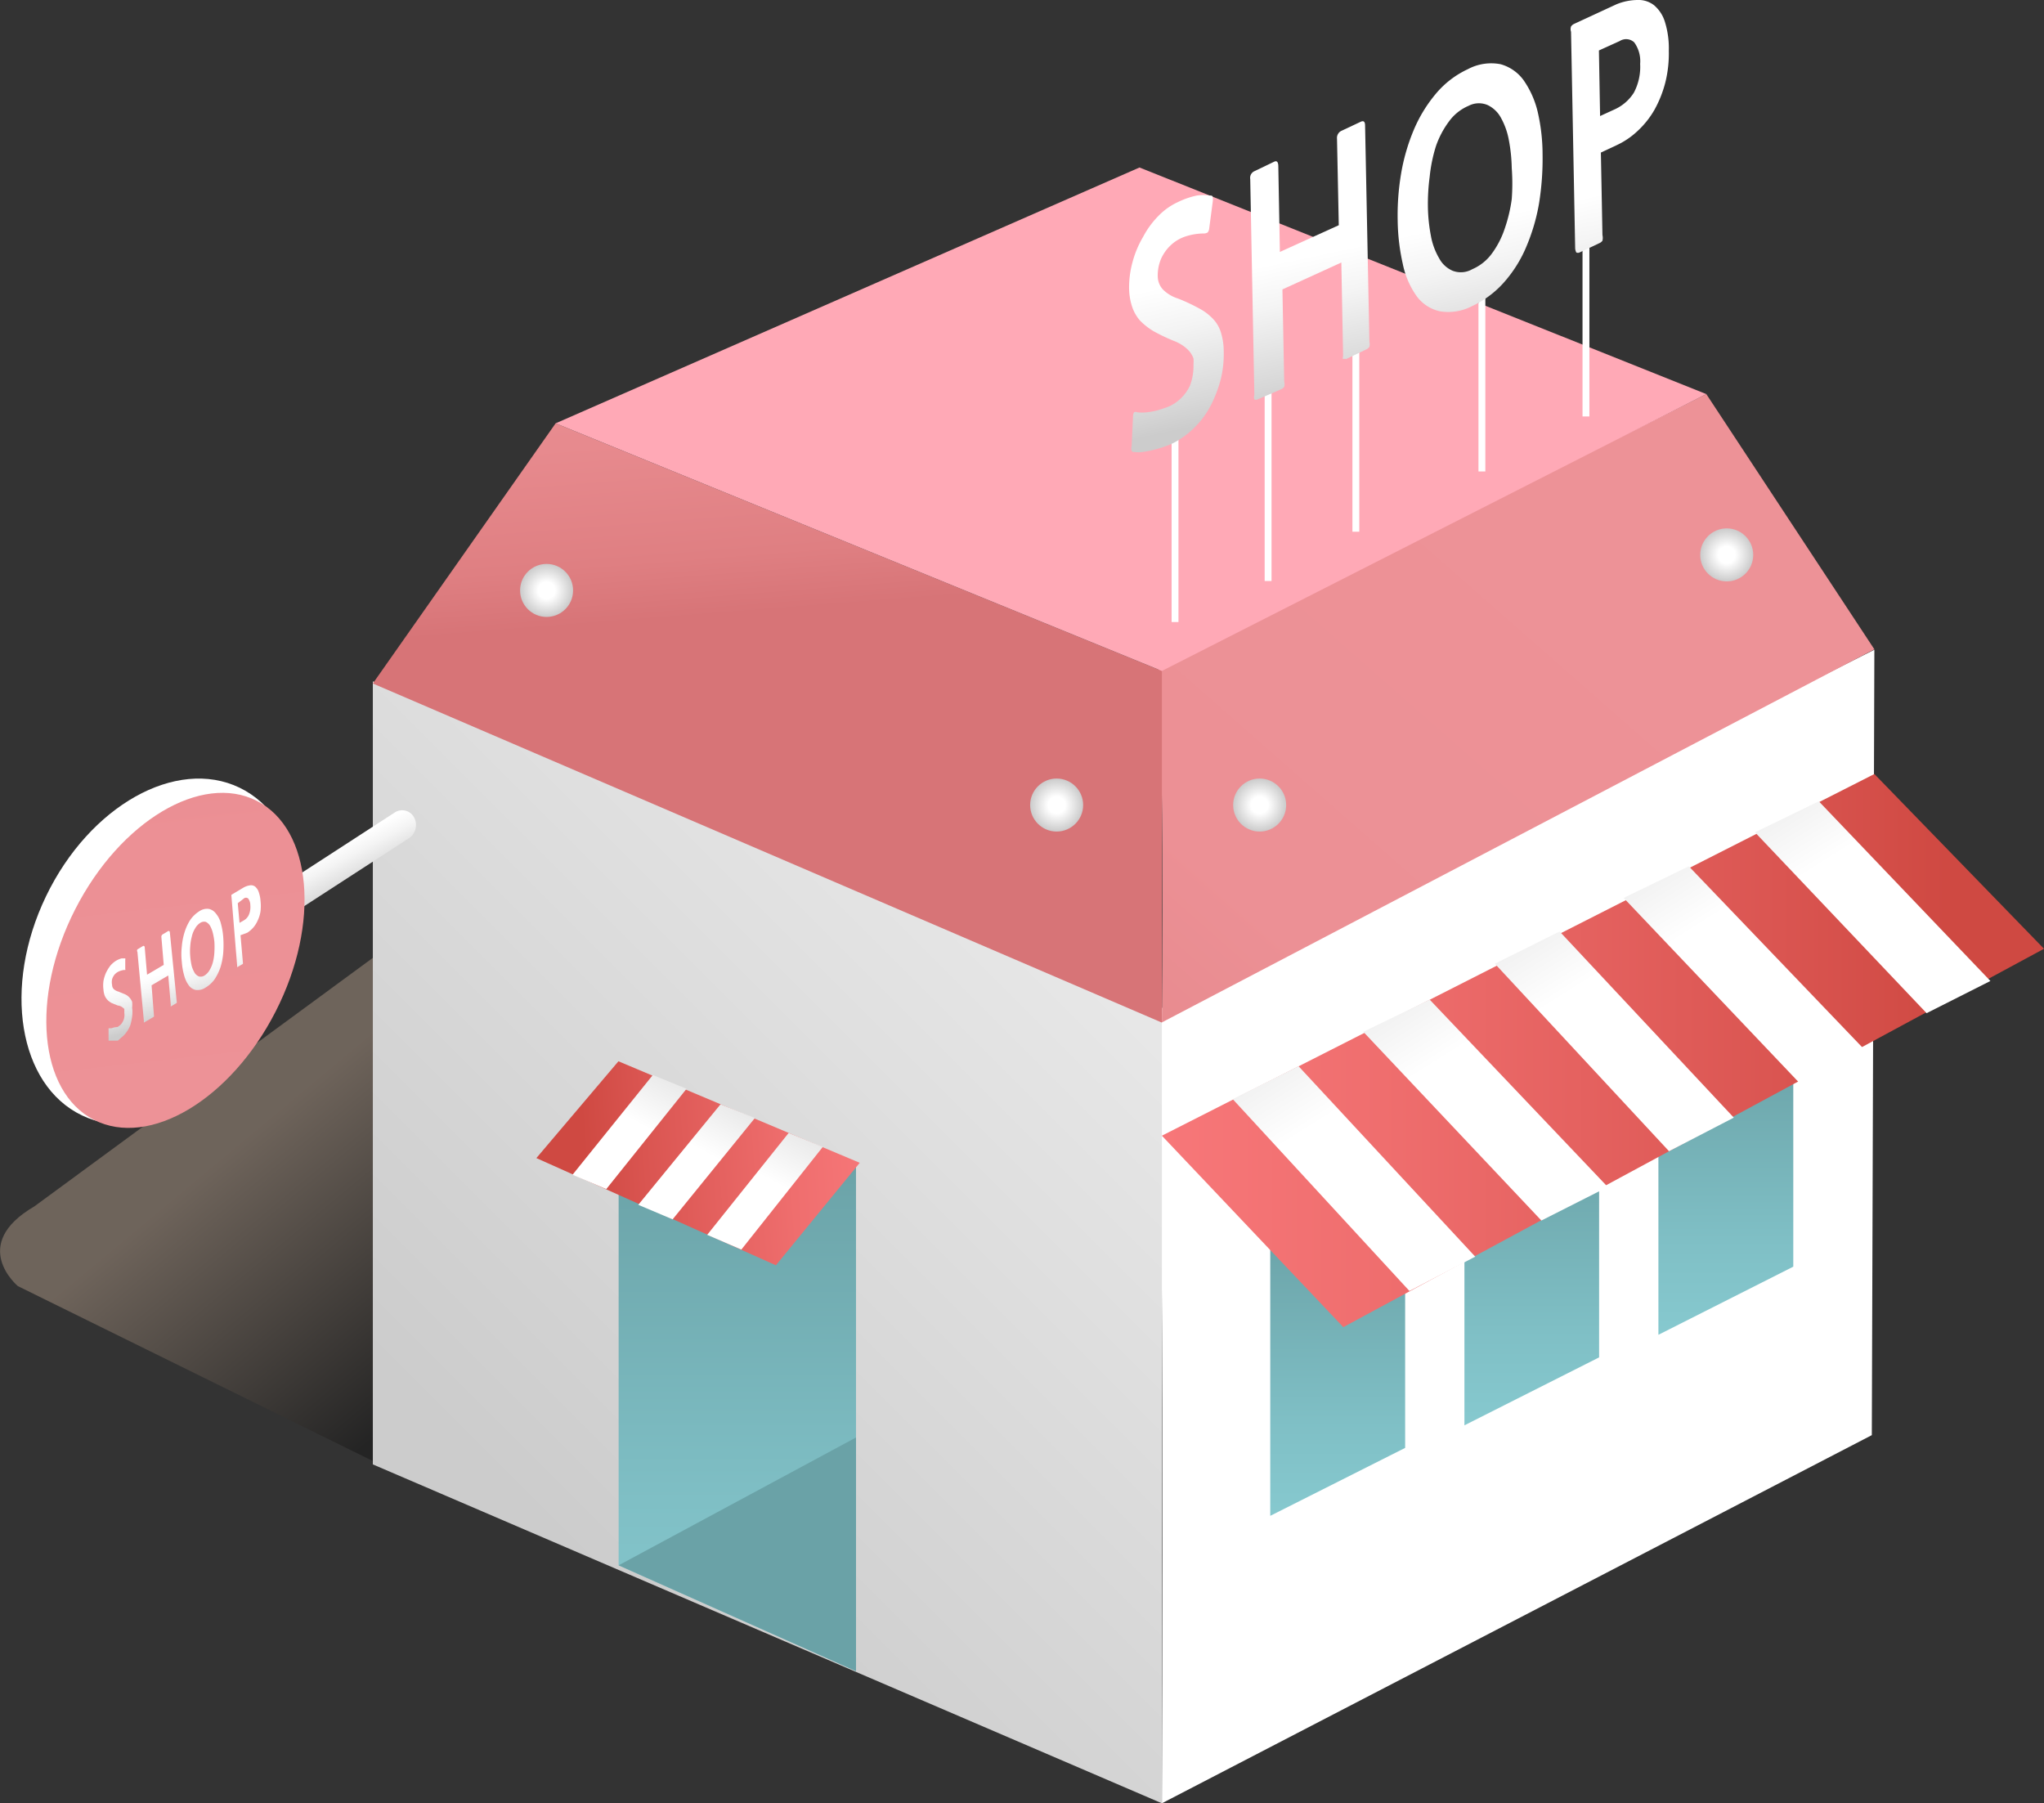 <svg xmlns="http://www.w3.org/2000/svg" xmlns:xlink="http://www.w3.org/1999/xlink" viewBox="0 0 104.11 91.84"><rect x="0" y="0" width="104.11" height="91.84" fill="#333333" stroke="none"/><defs><style>.cls-1{opacity:0.3;fill:url(#무제_그라디언트_17);}.cls-2{fill:url(#무제_그라디언트_37);}.cls-3{fill:url(#linear-gradient);}.cls-4{fill:url(#linear-gradient-2);}.cls-5{fill:url(#linear-gradient-3);}.cls-6{fill:#ffa9b6;}.cls-7{fill:none;stroke:#fff;stroke-miterlimit:10;stroke-width:0.35px;}.cls-8{fill:url(#무제_그라디언트_10);}.cls-9{fill:url(#무제_그라디언트_10-2);}.cls-10{fill:url(#무제_그라디언트_10-3);}.cls-11{fill:url(#무제_그라디언트_10-4);}.cls-12{fill:url(#linear-gradient-4);}.cls-13{fill:url(#linear-gradient-5);}.cls-14{fill:url(#linear-gradient-6);}.cls-15{fill:url(#linear-gradient-7);}.cls-16{fill:#6aa2a7;}.cls-17{fill:url(#무제_그라디언트_10-5);}.cls-18{fill:#fff;}.cls-19{fill:url(#linear-gradient-8);}.cls-20{fill:url(#무제_그라디언트_10-6);}.cls-21{fill:url(#무제_그라디언트_10-7);}.cls-22{fill:url(#무제_그라디언트_10-8);}.cls-23{fill:url(#무제_그라디언트_10-9);}.cls-24{fill:url(#linear-gradient-9);}.cls-25{fill:url(#무제_그라디언트_2);}.cls-26{fill:url(#무제_그라디언트_2-2);}.cls-27{fill:url(#무제_그라디언트_2-3);}.cls-28{fill:url(#linear-gradient-10);}.cls-29{fill:url(#무제_그라디언트_2-4);}.cls-30{fill:url(#무제_그라디언트_2-5);}.cls-31{fill:url(#무제_그라디언트_2-6);}.cls-32{fill:url(#무제_그라디언트_2-7);}.cls-33{fill:url(#무제_그라디언트_2-8);}.cls-34{fill:url(#무제_그라디언트_254);}.cls-35{fill:url(#무제_그라디언트_254-2);}.cls-36{fill:url(#무제_그라디언트_254-3);}.cls-37{fill:url(#무제_그라디언트_254-4);}</style><linearGradient id="무제_그라디언트_17" x1="12.08" y1="58.35" x2="22.28" y2="70.59" gradientUnits="userSpaceOnUse"><stop offset="0" stop-color="#f7d4b6"/><stop offset="1"/></linearGradient><linearGradient id="무제_그라디언트_37" x1="104.23" y1="62.47" x2="104.79" y2="62.47" gradientUnits="userSpaceOnUse"><stop offset="0.08" stop-color="#fff"/><stop offset="1" stop-color="#ccc"/></linearGradient><linearGradient id="linear-gradient" x1="63.54" y1="38.81" x2="26.1" y2="76.25" gradientUnits="userSpaceOnUse"><stop offset="0" stop-color="#f0f0f0"/><stop offset="1" stop-color="#ccc"/></linearGradient><linearGradient id="linear-gradient-2" x1="82.33" y1="27.74" x2="37.08" y2="79.24" gradientUnits="userSpaceOnUse"><stop offset="0" stop-color="#ed9297"/><stop offset="0.38" stop-color="#ec9095"/><stop offset="0.52" stop-color="#e78a8e"/><stop offset="0.62" stop-color="#df7f82"/><stop offset="0.67" stop-color="#d77477"/></linearGradient><linearGradient id="linear-gradient-3" x1="35.64" y1="-9.55" x2="40.39" y2="51.2" xlink:href="#linear-gradient-2"/><linearGradient id="무제_그라디언트_10" x1="59.3" y1="14.59" x2="60.82" y2="21.75" gradientUnits="userSpaceOnUse"><stop offset="0" stop-color="#fff"/><stop offset="0.3" stop-color="#f4f4f4"/><stop offset="0.83" stop-color="#d7d7d7"/><stop offset="1" stop-color="#ccc"/></linearGradient><linearGradient id="무제_그라디언트_10-2" x1="66.64" y1="13.03" x2="68.16" y2="20.19" xlink:href="#무제_그라디언트_10"/><linearGradient id="무제_그라디언트_10-3" x1="75.22" y1="11.2" x2="76.75" y2="18.36" xlink:href="#무제_그라디언트_10"/><linearGradient id="무제_그라디언트_10-4" x1="83.04" y1="9.54" x2="84.57" y2="16.7" xlink:href="#무제_그라디언트_10"/><linearGradient id="linear-gradient-4" x1="37.56" y1="86.14" x2="37.56" y2="55.76" gradientUnits="userSpaceOnUse"><stop offset="0" stop-color="#87cad0"/><stop offset="0.32" stop-color="#7fbfc5"/><stop offset="0.88" stop-color="#6ba3a8"/><stop offset="0.89" stop-color="#6aa2a7"/></linearGradient><linearGradient id="linear-gradient-5" x1="-363.97" y1="77.78" x2="-363.97" y2="60.7" gradientTransform="matrix(-1, 0, 0, 1, -295.83, 0)" xlink:href="#linear-gradient-4"/><linearGradient id="linear-gradient-6" x1="-373.85" y1="73.17" x2="-373.85" y2="56.09" gradientTransform="matrix(-1, 0, 0, 1, -295.83, 0)" xlink:href="#linear-gradient-4"/><linearGradient id="linear-gradient-7" x1="-383.74" y1="68.55" x2="-383.74" y2="51.48" gradientTransform="matrix(-1, 0, 0, 1, -295.83, 0)" xlink:href="#linear-gradient-4"/><linearGradient id="무제_그라디언트_10-5" x1="-58.33" y1="151.86" x2="-58.33" y2="154.39" gradientTransform="translate(-3.77 -117.72) rotate(-27.96)" xlink:href="#무제_그라디언트_10"/><linearGradient id="linear-gradient-8" x1="13.51" y1="48.87" x2="7.35" y2="8.78" gradientTransform="matrix(0.42, 0.91, -0.91, 0.42, 40.25, 20.79)" xlink:href="#linear-gradient-2"/><linearGradient id="무제_그라디언트_10-6" x1="-1.91" y1="67.52" x2="-1.41" y2="69.84" gradientTransform="translate(2.91 -17.15) rotate(-4.06)" xlink:href="#무제_그라디언트_10"/><linearGradient id="무제_그라디언트_10-7" x1="0.29" y1="67" x2="0.79" y2="69.33" gradientTransform="translate(2.91 -17.15) rotate(-4.06)" xlink:href="#무제_그라디언트_10"/><linearGradient id="무제_그라디언트_10-8" x1="2.87" y1="66.4" x2="3.36" y2="68.71" gradientTransform="translate(2.91 -17.15) rotate(-4.06)" xlink:href="#무제_그라디언트_10"/><linearGradient id="무제_그라디언트_10-9" x1="5.2" y1="65.85" x2="5.7" y2="68.18" gradientTransform="translate(2.91 -17.15) rotate(-4.06)" xlink:href="#무제_그라디언트_10"/><linearGradient id="linear-gradient-9" x1="-392.23" y1="77.63" x2="-375.82" y2="77.63" gradientTransform="matrix(-1, 0.07, 0.07, 1, -353.13, 10.12)" gradientUnits="userSpaceOnUse"><stop offset="0" stop-color="#f77779"/><stop offset="0.25" stop-color="#ef6e6e"/><stop offset="0.7" stop-color="#da5551"/><stop offset="0.89" stop-color="#cf4942"/></linearGradient><linearGradient id="무제_그라디언트_2" x1="-388.21" y1="77.86" x2="-391.71" y2="72.29" gradientTransform="matrix(-1, 0.07, 0.07, 1, -353.13, 10.12)" gradientUnits="userSpaceOnUse"><stop offset="0" stop-color="#fff"/><stop offset="1" stop-color="#ccc"/></linearGradient><linearGradient id="무제_그라디언트_2-2" x1="-384.83" y1="76.12" x2="-388.33" y2="70.57" xlink:href="#무제_그라디언트_2"/><linearGradient id="무제_그라디언트_2-3" x1="-381.53" y1="74.38" x2="-384.97" y2="68.9" xlink:href="#무제_그라디언트_2"/><linearGradient id="linear-gradient-10" x1="59.18" y1="53.51" x2="104.11" y2="53.51" gradientTransform="matrix(1, 0, 0, 1, 0, 0)" xlink:href="#linear-gradient-9"/><linearGradient id="무제_그라디언트_2-4" x1="67.19" y1="57.16" x2="60.21" y2="46.07" gradientTransform="matrix(1, 0, 0, 1, 0, 0)" xlink:href="#무제_그라디언트_2"/><linearGradient id="무제_그라디언트_2-5" x1="73.89" y1="53.68" x2="66.95" y2="42.64" gradientTransform="matrix(1, 0, 0, 1, 0, 0)" xlink:href="#무제_그라디언트_2"/><linearGradient id="무제_그라디언트_2-6" x1="80.48" y1="50.22" x2="73.63" y2="39.33" gradientTransform="matrix(1, 0, 0, 1, 0, 0)" xlink:href="#무제_그라디언트_2"/><linearGradient id="무제_그라디언트_2-7" x1="87.09" y1="46.82" x2="80.27" y2="35.98" gradientTransform="matrix(1, 0, 0, 1, 0, 0)" xlink:href="#무제_그라디언트_2"/><linearGradient id="무제_그라디언트_2-8" x1="93.68" y1="43.47" x2="87.01" y2="32.86" gradientTransform="matrix(1, 0, 0, 1, 0, 0)" xlink:href="#무제_그라디언트_2"/><radialGradient id="무제_그라디언트_254" cx="27.84" cy="30.07" r="1.35" gradientUnits="userSpaceOnUse"><stop offset="0.32" stop-color="#fff"/><stop offset="0.99" stop-color="#ccc"/></radialGradient><radialGradient id="무제_그라디언트_254-2" cx="53.82" cy="41" r="1.35" xlink:href="#무제_그라디언트_254"/><radialGradient id="무제_그라디언트_254-3" cx="-444.24" cy="28.26" r="1.35" gradientTransform="matrix(-1, 0, 0, 1, -356.29, 0)" xlink:href="#무제_그라디언트_254"/><radialGradient id="무제_그라디언트_254-4" cx="-420.45" cy="41" r="1.35" gradientTransform="matrix(-1, 0, 0, 1, -356.29, 0)" xlink:href="#무제_그라디언트_254"/></defs><title>store4</title><g id="Layer_2" data-name="Layer 2"><g id="Layer_1-2" data-name="Layer 1"><path class="cls-1" d="M22,75.89.91,65.5s-2.52-2.1.84-4.06l18.66-13.7Z"/><path class="cls-2" d="M58.83,51.51,95.47,33.09l-.13,40L59.18,91.84S59.35,51.51,58.83,51.51Z"/><polygon class="cls-3" points="18.99 34.7 18.99 74.58 59.18 91.84 59.18 51.46 18.99 34.7"/><path class="cls-4" d="M58.83,34.17l28.08-14.1,8.56,13-36.29,19S59.35,34.17,58.83,34.17Z"/><polygon class="cls-5" points="28.3 21.56 18.99 34.81 59.18 52.08 59.18 34.17 28.3 21.56"/><polygon class="cls-6" points="59.18 34.17 86.91 20.07 58.04 8.53 28.3 21.56 59.18 34.17"/><line class="cls-7" x1="59.85" y1="22.07" x2="59.85" y2="31.68"/><line class="cls-7" x1="64.59" y1="19.98" x2="64.59" y2="29.59"/><line class="cls-7" x1="69.06" y1="17.46" x2="69.06" y2="27.08"/><line class="cls-7" x1="75.48" y1="14.39" x2="75.48" y2="24.01"/><line class="cls-7" x1="80.78" y1="11.6" x2="80.78" y2="21.21"/><path class="cls-8" d="M61.7,20.59A4.5,4.5,0,0,1,60,22.43a2.93,2.93,0,0,1-.59.28,6,6,0,0,1-.65.2,5.12,5.12,0,0,1-.57.11,1.47,1.47,0,0,1-.4,0c-.08,0-.13,0-.15-.07a.42.42,0,0,1,0-.24l.07-1.51a.46.46,0,0,1,.05-.2s.08-.05.17,0a2.41,2.41,0,0,0,.47,0,3.76,3.76,0,0,0,.55-.1q.27-.08.54-.18a1.89,1.89,0,0,0,.48-.28,2.16,2.16,0,0,0,.64-.8,2.83,2.83,0,0,0,.18-1.08,1.87,1.87,0,0,0,0-.3,1.24,1.24,0,0,0-.17-.32,1.64,1.64,0,0,0-.33-.31,2.17,2.17,0,0,0-.53-.28,9.23,9.23,0,0,1-1-.48,3.34,3.34,0,0,1-.7-.55,2.07,2.07,0,0,1-.4-.71,3.12,3.12,0,0,1-.15-.93,4.82,4.82,0,0,1,.18-1.35,5,5,0,0,1,.53-1.26A4.49,4.49,0,0,1,59,11a3.3,3.3,0,0,1,1-.71,4.16,4.16,0,0,1,.95-.33,2.15,2.15,0,0,1,.66,0c.09,0,.15,0,.16.08a.81.81,0,0,1,0,.23l-.18,1.37a.38.38,0,0,1-.08.2s-.1.06-.21.05a3.08,3.08,0,0,0-.94.16,2,2,0,0,0-.74.45,2.16,2.16,0,0,0-.49.7,2.19,2.19,0,0,0-.16.9,1,1,0,0,0,.25.63,1.85,1.85,0,0,0,.77.47,9.12,9.12,0,0,1,1.11.52,2.65,2.65,0,0,1,.72.56,1.71,1.71,0,0,1,.38.7,3.23,3.23,0,0,1,.13.94,5.34,5.34,0,0,1-.15,1.39A6.64,6.64,0,0,1,61.7,20.59Z"/><path class="cls-9" d="M64.06,20.34a.18.18,0,0,1-.17,0,.33.33,0,0,1,0-.22l-.21-11a.37.37,0,0,1,.21-.4l1-.48c.14-.07.21,0,.22.2l.08,4.39,3-1.36-.09-4.4a.4.4,0,0,1,.21-.4l1-.47c.15-.07.22,0,.22.2l.22,11a.56.56,0,0,1,0,.26.35.35,0,0,1-.17.14l-1,.48c-.08,0-.13,0-.17,0s0-.09,0-.21l-.09-4.7-3,1.37.09,4.69a.51.51,0,0,1,0,.27.34.34,0,0,1-.17.13Z"/><path class="cls-10" d="M77.74,12.57a6.52,6.52,0,0,1-1.18,1.86A4.93,4.93,0,0,1,75,15.58a2.61,2.61,0,0,1-1.68.27,2,2,0,0,1-1.18-.79,4.31,4.31,0,0,1-.69-1.62,10.62,10.62,0,0,1-.26-2.2,12.73,12.73,0,0,1,.17-2.37A10.06,10.06,0,0,1,72,6.64a7.22,7.22,0,0,1,1.13-1.86,4.72,4.72,0,0,1,1.64-1.26,2.52,2.52,0,0,1,1.66-.25,2.16,2.16,0,0,1,1.17.81,4.7,4.7,0,0,1,.72,1.61,9.7,9.7,0,0,1,.25,2.16,14.4,14.4,0,0,1-.18,2.51A9.91,9.91,0,0,1,77.74,12.57ZM74.8,5.39a2.38,2.38,0,0,0-1,.8,4.63,4.63,0,0,0-.66,1.25A7.76,7.76,0,0,0,72.82,9a10.54,10.54,0,0,0-.09,1.58A8.5,8.5,0,0,0,72.88,12a3.45,3.45,0,0,0,.42,1.15,1.41,1.41,0,0,0,.69.64,1.17,1.17,0,0,0,1-.08,2.42,2.42,0,0,0,1-.8,4.55,4.55,0,0,0,.65-1.26,7.76,7.76,0,0,0,.36-1.51A10.69,10.69,0,0,0,77,8.56a8.36,8.36,0,0,0-.15-1.44A3.68,3.68,0,0,0,76.45,6a1.51,1.51,0,0,0-.68-.65A1.13,1.13,0,0,0,74.8,5.39Z"/><path class="cls-11" d="M81.54,7.77l.08,4.2a.66.66,0,0,1,0,.29.4.4,0,0,1-.17.13l-1,.47a.2.2,0,0,1-.16,0s-.06-.1-.06-.24l-.21-11a.42.42,0,0,1,0-.27.37.37,0,0,1,.15-.13l2.16-1A2.91,2.91,0,0,1,83.39,0a1.29,1.29,0,0,1,.85.26,1.79,1.79,0,0,1,.56.85A4.51,4.51,0,0,1,85,2.58a6.13,6.13,0,0,1-.18,1.63,5.85,5.85,0,0,1-.55,1.38,4.55,4.55,0,0,1-.86,1.08,4,4,0,0,1-1.08.73Zm-.1-5.2.06,3.34.72-.33a2.26,2.26,0,0,0,1-.86,2.81,2.81,0,0,0,.32-1.47,1.63,1.63,0,0,0-.3-1.09.6.6,0,0,0-.74-.07Z"/><polygon class="cls-12" points="31.51 79.72 31.51 54.12 43.6 59.27 43.6 85.11 31.51 79.72"/><polygon class="cls-13" points="71.57 73.74 71.57 59.78 64.7 63.15 64.7 77.2 71.57 73.74"/><polygon class="cls-14" points="81.45 69.13 81.45 55.17 74.59 58.54 74.59 72.59 81.45 69.13"/><polygon class="cls-15" points="91.34 64.51 91.34 50.55 84.47 53.92 84.47 67.98 91.34 64.51"/><polygon class="cls-16" points="31.51 79.72 43.6 85.11 43.6 73.21 31.51 79.72"/><path class="cls-17" d="M20.83,42.69,12.64,48a.68.68,0,0,1-1-.32h0a.81.81,0,0,1,.29-1l8.19-5.31a.69.69,0,0,1,1,.32h0A.81.81,0,0,1,20.83,42.69Z"/><ellipse class="cls-18" cx="8.18" cy="48.45" rx="9.26" ry="6.48" transform="translate(-39.02 34.81) rotate(-64.29)"/><ellipse class="cls-19" cx="8.94" cy="48.91" rx="9.12" ry="5.73" transform="translate(-38.69 34.63) rotate(-62.95)"/><path class="cls-20" d="M6.64,52.21a1.58,1.58,0,0,1-.2.36,1.12,1.12,0,0,1-.26.27L6,53,5.82,53l-.17,0H5.53s0,0,0,0,0,0,0-.07v-.49s0-.06,0-.07,0,0,0,0h.14l.16-.05L6,52.3l.13-.1a.71.71,0,0,0,.2-.62.36.36,0,0,0,0-.1.47.47,0,0,0,0-.1l-.11-.09A.48.48,0,0,0,6,51.21l-.32-.13a.89.89,0,0,1-.21-.16.74.74,0,0,1-.14-.22,1.13,1.13,0,0,1-.06-.3,1.63,1.63,0,0,1,0-.44,1.87,1.87,0,0,1,.13-.42,2.16,2.16,0,0,1,.22-.36,1.33,1.33,0,0,1,.29-.25,1.23,1.23,0,0,1,.28-.12l.19,0,0,0a.17.17,0,0,1,0,.08l0,.45a.08.08,0,0,1,0,.06l-.06,0a.9.9,0,0,0-.28.08.65.65,0,0,0-.21.16.72.72,0,0,0-.12.23.73.73,0,0,0,0,.3.3.3,0,0,0,.08.2.54.54,0,0,0,.24.13l.34.14a.69.69,0,0,1,.23.17.74.74,0,0,1,.13.21,1.34,1.34,0,0,1,0,.3,1.76,1.76,0,0,1,0,.46A3.25,3.25,0,0,1,6.64,52.21Z"/><path class="cls-21" d="M7.33,52.08s0,0,0,0a.1.1,0,0,1,0-.07L7,48.48a.12.12,0,0,1,0-.13l.3-.18s.06,0,.07.06l.12,1.41.85-.5-.12-1.42a.14.14,0,0,1,.06-.13l.3-.18s.06,0,.07.06L9,51a.19.19,0,0,1,0,.08.07.07,0,0,1,0,0l-.3.18h0a.1.1,0,0,1,0-.07l-.13-1.51-.85.5.12,1.52a.21.21,0,0,1,0,.08l0,0Z"/><path class="cls-22" d="M11.23,49.26a2.64,2.64,0,0,1-.31.63,1.51,1.51,0,0,1-.44.4.73.73,0,0,1-.5.13.59.59,0,0,1-.36-.23,1.51,1.51,0,0,1-.24-.51,3.51,3.51,0,0,1-.12-.7,3.3,3.3,0,0,1,0-.77,3.37,3.37,0,0,1,.14-.73,2.59,2.59,0,0,1,.29-.63,1.6,1.6,0,0,1,.46-.44.7.7,0,0,1,.49-.12.61.61,0,0,1,.36.24,1.23,1.23,0,0,1,.25.5,3.54,3.54,0,0,1,.12.69,5.47,5.47,0,0,1,0,.81A3.37,3.37,0,0,1,11.23,49.26ZM10.2,47a.78.78,0,0,0-.26.28,1.32,1.32,0,0,0-.17.42,2.51,2.51,0,0,0-.08.49,3,3,0,0,0,0,.52,3.54,3.54,0,0,0,.07.47,1.5,1.5,0,0,0,.15.36.49.49,0,0,0,.22.19.36.36,0,0,0,.29-.05.78.78,0,0,0,.26-.28,1.6,1.6,0,0,0,.17-.42,2.51,2.51,0,0,0,.07-.5,4.34,4.34,0,0,0,0-.51,3.4,3.4,0,0,0-.08-.46,1.5,1.5,0,0,0-.14-.36.52.52,0,0,0-.22-.2A.36.36,0,0,0,10.2,47Z"/><path class="cls-23" d="M12.25,47.63,12.37,49a.22.22,0,0,1,0,.09.12.12,0,0,1,0,0l-.29.17s0,0,0,0,0,0,0-.07l-.29-3.53a.22.22,0,0,1,0-.09.1.1,0,0,1,0,0l.62-.37a.94.94,0,0,1,.32-.11.34.34,0,0,1,.26.06.6.6,0,0,1,.18.26,1.74,1.74,0,0,1,.1.47,2.31,2.31,0,0,1,0,.53,1.65,1.65,0,0,1-.14.46,1.43,1.43,0,0,1-.23.37,1.48,1.48,0,0,1-.3.26ZM12.11,46,12.2,47l.21-.12a.61.61,0,0,0,.27-.3,1,1,0,0,0,.07-.48.56.56,0,0,0-.11-.34.17.17,0,0,0-.22,0Z"/><polygon class="cls-24" points="31.5 54.05 43.79 59.22 39.52 64.44 27.32 58.98 31.5 54.05"/><polygon class="cls-25" points="41.91 58.41 37.76 63.64 36.02 62.89 40.17 57.7 41.91 58.41"/><polygon class="cls-26" points="38.45 56.94 34.26 62.1 32.51 61.36 36.7 56.24 38.45 56.94"/><polygon class="cls-27" points="34.97 55.45 30.88 60.56 29.16 59.83 33.25 54.75 34.97 55.45"/><polygon class="cls-28" points="95.47 39.42 59.18 57.84 68.42 67.59 104.11 48.32 95.47 39.42"/><polygon class="cls-29" points="62.79 55.98 71.79 65.75 75.14 64 66.14 54.3 62.79 55.98"/><polygon class="cls-30" points="69.44 52.55 78.51 62.16 81.89 60.45 72.82 50.91 69.44 52.55"/><polygon class="cls-31" points="76.14 49.08 85.01 58.63 88.31 56.92 79.44 47.44 76.14 49.08"/><polygon class="cls-32" points="82.7 45.73 91.63 55.13 94.96 53.45 86.02 44.12 82.7 45.73"/><polygon class="cls-33" points="89.39 42.39 98.13 51.6 101.38 49.96 92.64 40.81 89.39 42.39"/><circle class="cls-34" cx="27.84" cy="30.07" r="1.35"/><circle class="cls-35" cx="53.82" cy="41" r="1.35"/><circle class="cls-36" cx="87.95" cy="28.26" r="1.35"/><circle class="cls-37" cx="64.16" cy="41" r="1.35"/></g></g></svg>